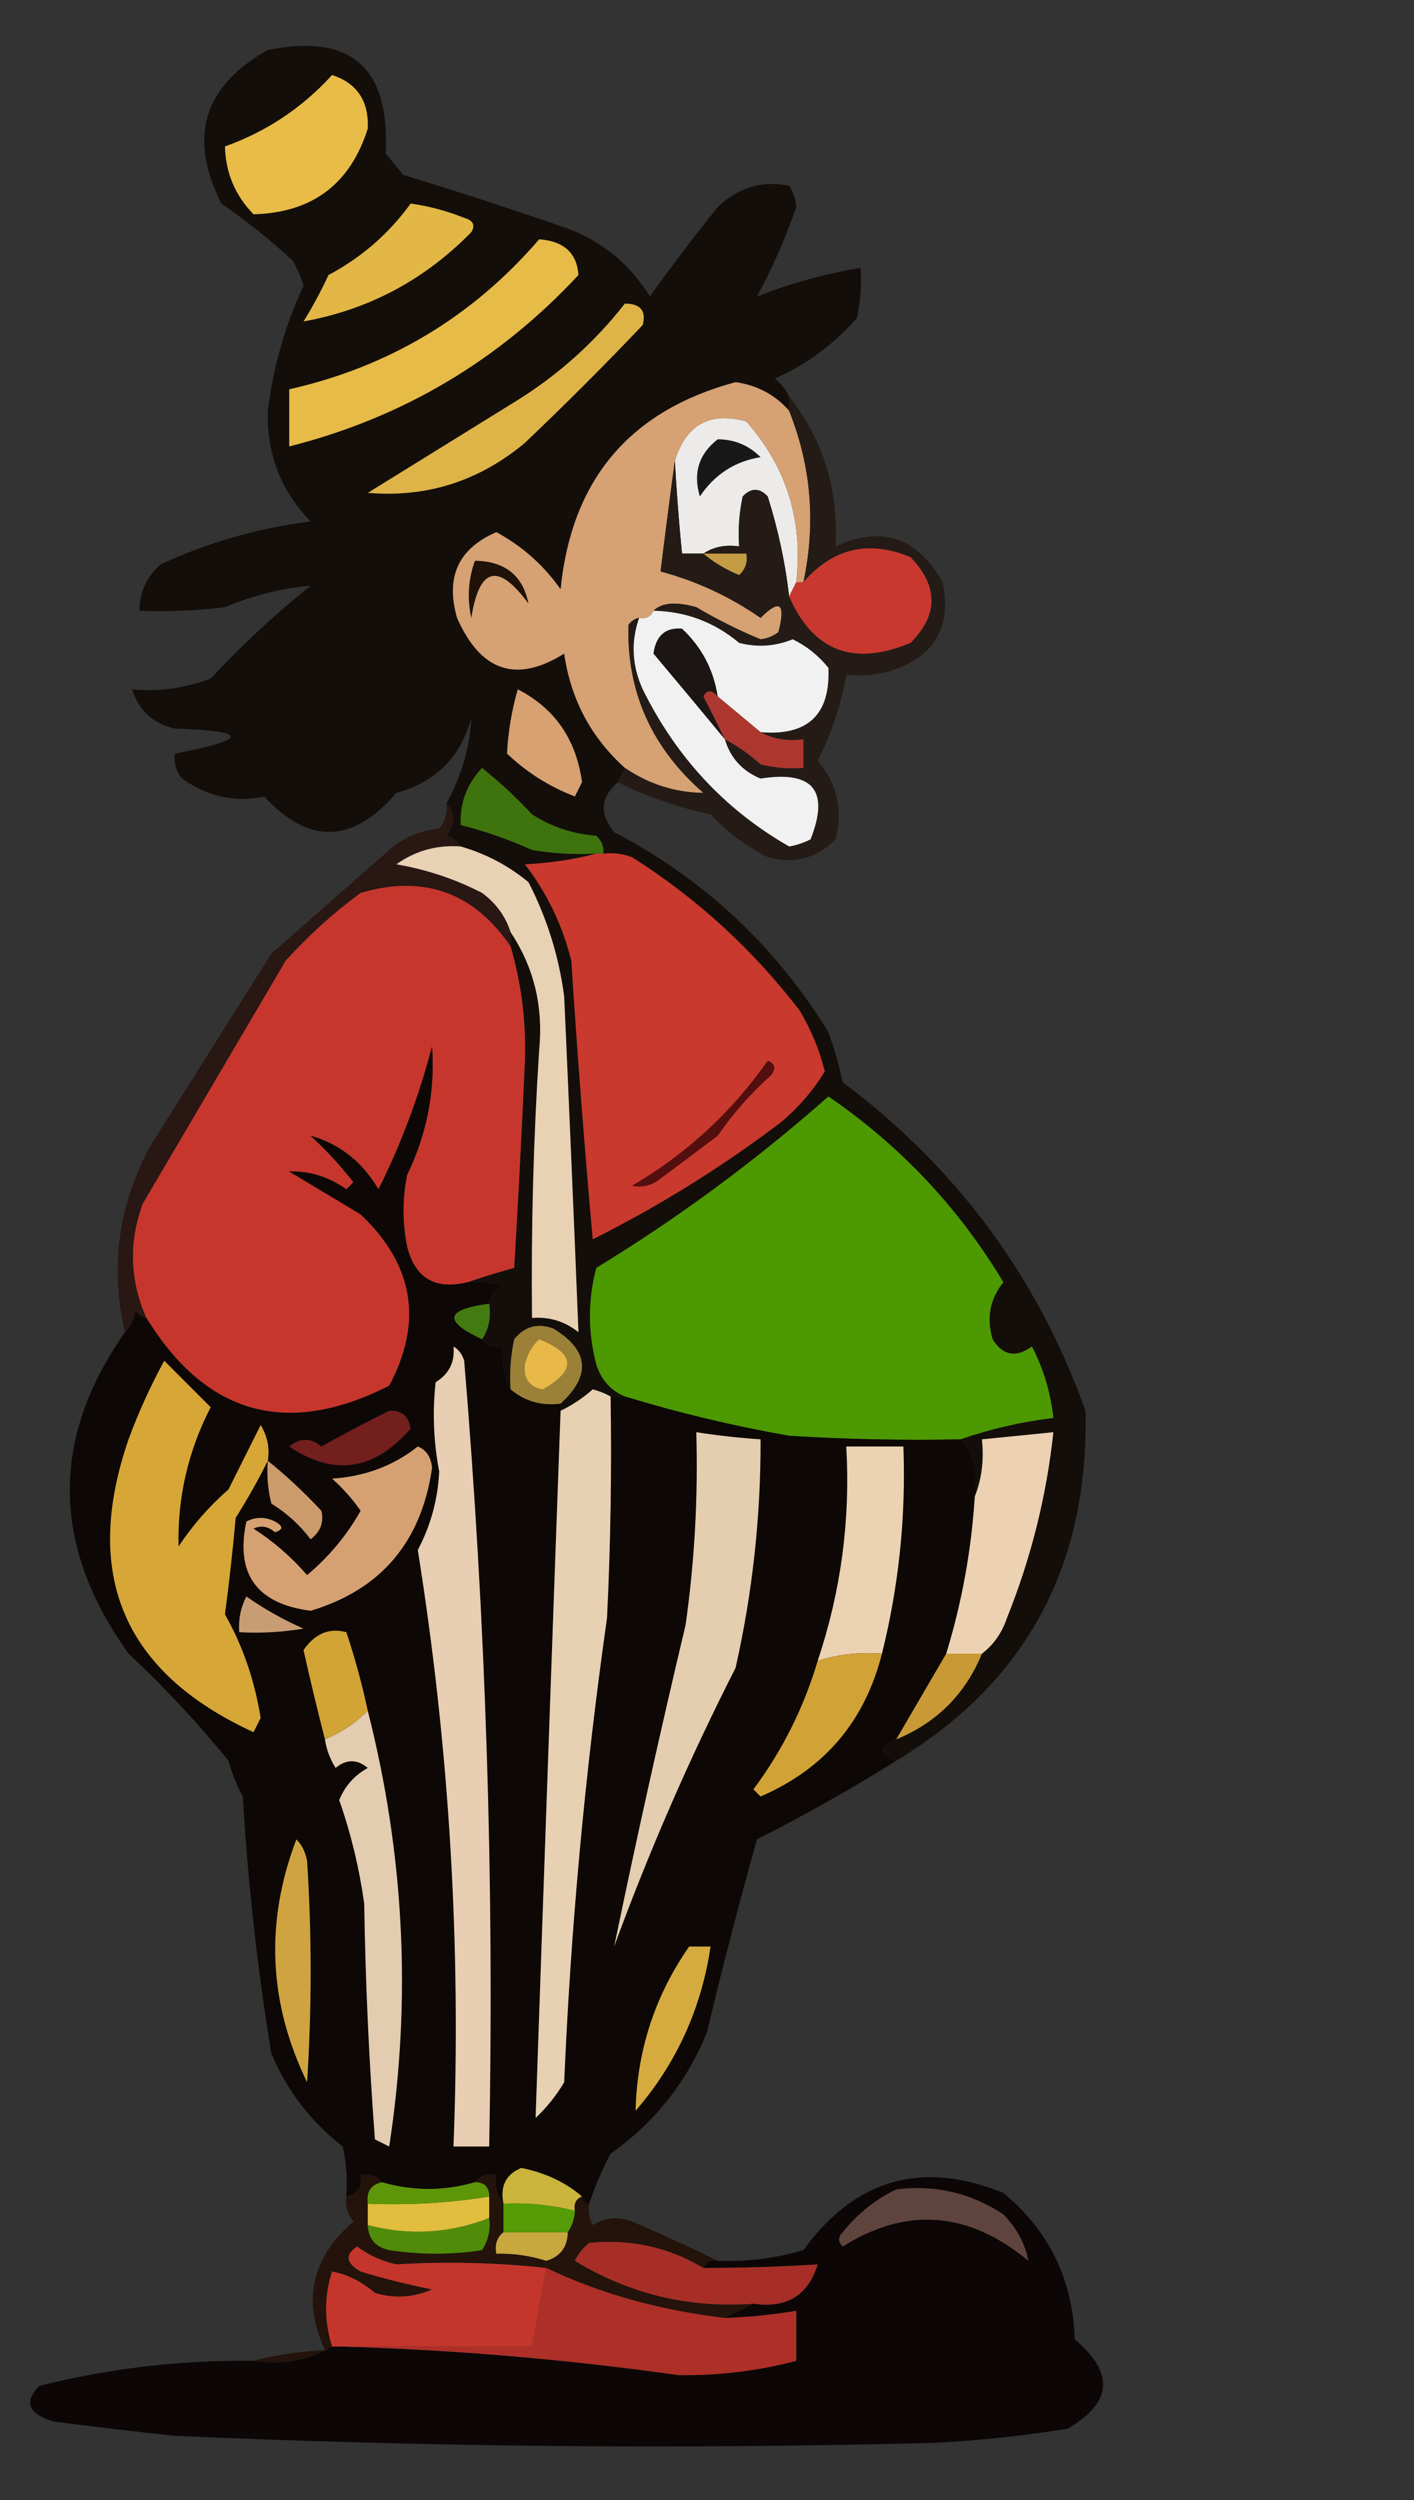 <?xml version="1.0" encoding="UTF-8"?>
<!DOCTYPE svg PUBLIC "-//W3C//DTD SVG 1.1//EN" "http://www.w3.org/Graphics/SVG/1.1/DTD/svg11.dtd">
<svg xmlns="http://www.w3.org/2000/svg" version="1.1" width="198px" height="350px" style="shape-rendering:geometricPrecision; text-rendering:geometricPrecision; image-rendering:optimizeQuality; fill-rule:evenodd; clip-rule:evenodd" xmlns:xlink="http://www.w3.org/1999/xlink">
<rect width="100%" height="100%" fill="#333333" stroke="none"/>
<g><path style="opacity:0.998" fill="#130e0a" d="M 110.5,55.5 C 110.5,56.167 110.5,56.833 110.5,57.5C 108.523,55.261 106.023,53.927 103,53.5C 88.188,57.483 80.022,67.15 78.5,82.5C 76.119,79.118 73.119,76.451 69.5,74.5C 64.193,76.785 62.36,80.785 64,86.5C 67.315,94.016 72.315,95.683 79,91.5C 79.926,97.906 82.76,103.239 87.5,107.5C 87.167,108.167 86.833,108.833 86.5,109.5C 84.079,111.623 83.912,113.956 86,116.5C 98.567,123.066 108.567,132.399 116,144.5C 116.822,146.788 117.489,149.122 118,151.5C 133.983,163.471 145.316,178.804 152,197.5C 152.5,219.185 143.666,235.518 125.5,246.5C 122.902,245.528 122.902,244.528 125.5,243.5C 131.167,241.167 135.167,237.167 137.5,231.5C 139.136,230.251 140.303,228.584 141,226.5C 144.377,218.11 146.543,209.443 147.5,200.5C 144.167,200.833 140.833,201.167 137.5,201.5C 137.806,204.385 137.473,207.052 136.5,209.5C 137.036,206.302 136.369,203.635 134.5,201.5C 138.615,200.057 142.948,199.057 147.5,198.5C 147.119,194.976 146.119,191.642 144.5,188.5C 142.261,190.12 140.427,189.787 139,187.5C 138.105,184.534 138.605,181.867 140.5,179.5C 134.222,169.055 126.056,160.389 116,153.5C 105.881,162.45 95.048,170.45 83.5,177.5C 82.317,181.99 82.317,186.49 83.5,191C 84.167,193.151 85.5,194.651 87.5,195.5C 86.833,195.5 86.167,195.5 85.5,195.5C 84.735,195.077 83.902,194.743 83,194.5C 81.614,195.729 80.114,196.729 78.5,197.5C 78.5,197.167 78.5,196.833 78.5,196.5C 82.807,192.541 82.474,189.041 77.5,186C 75.299,185.175 73.466,185.675 72,187.5C 71.503,189.81 71.337,192.143 71.5,194.5C 70.539,192.735 70.205,190.735 70.5,188.5C 69.209,188.737 68.209,188.404 67.5,187.5C 68.451,186.081 68.784,184.415 68.5,182.5C 68.577,181.25 69.244,180.417 70.5,180C 68.866,179.506 67.199,179.34 65.5,179.5C 67.556,178.784 69.723,178.117 72,177.5C 72.574,167.837 73.074,158.17 73.5,148.5C 73.678,143.022 73.012,137.688 71.5,132.5C 71.5,131.833 71.5,131.167 71.5,130.5C 74.767,135.404 76.1,140.904 75.5,147C 74.696,159.488 74.362,171.988 74.5,184.5C 76.936,184.317 79.103,184.984 81,186.5C 80.372,170.862 79.706,155.195 79,139.5C 78.259,133.868 76.593,128.535 74,123.5C 71.174,121.171 68.008,119.504 64.5,118.5C 64.082,117.778 63.416,117.278 62.5,117C 63.801,115.384 63.801,113.884 62.5,112.5C 64.617,108.662 65.784,104.662 66,100.5C 64.5,106 61,109.5 55.5,111C 49.393,118.12 43.227,118.286 37,111.5C 32.936,112.382 29.103,111.549 25.5,109C 24.663,107.989 24.33,106.822 24.5,105.5C 34.886,103.494 34.886,102.328 24.5,102C 21.427,101.303 19.427,99.469 18.5,96.5C 22.179,96.861 25.846,96.361 29.5,95C 33.866,90.299 38.532,85.966 43.5,82C 39.432,82.345 35.432,83.345 31.5,85C 27.514,85.499 23.514,85.665 19.5,85.5C 19.549,82.901 20.549,80.734 22.5,79C 29.176,75.914 36.176,73.914 43.5,73C 39.337,68.724 37.337,63.557 37.5,57.5C 38.253,51.408 39.92,45.574 42.5,40C 42.138,38.775 41.638,37.609 41,36.5C 37.849,33.593 34.516,30.926 31,28.5C 26.317,19.217 28.484,12.05 37.5,7C 49.143,4.636 54.643,9.469 54,21.5C 54.833,22.5 55.667,23.5 56.5,24.5C 64.204,26.843 71.87,29.343 79.5,32C 84.427,33.875 88.26,37.042 91,41.5C 94.045,37.243 97.212,33.077 100.5,29C 103.338,26.242 106.671,25.242 110.5,26C 111.081,26.893 111.415,27.893 111.5,29C 109.938,33.474 108.104,37.641 106,41.5C 110.687,39.66 115.52,38.327 120.5,37.5C 120.663,39.857 120.497,42.19 120,44.5C 116.79,48.187 112.956,51.021 108.5,53C 109.381,53.708 110.047,54.542 110.5,55.5 Z"/></g>
<g><path style="opacity:1" fill="#e8bc46" d="M 46.5,10.5 C 50.003,11.649 51.669,14.149 51.5,18C 49.042,25.786 43.709,29.786 35.5,30C 32.924,27.349 31.591,24.182 31.5,20.5C 37.323,18.421 42.323,15.087 46.5,10.5 Z"/></g>
<g><path style="opacity:1" fill="#e2b745" d="M 57.5,28.5 C 60.067,28.855 62.567,29.521 65,30.5C 66.257,30.85 66.591,31.517 66,32.5C 59.429,39.2 51.596,43.367 42.5,45C 43.794,42.913 44.961,40.746 46,38.5C 50.617,36.048 54.451,32.715 57.5,28.5 Z"/></g>
<g><path style="opacity:1" fill="#e6bb47" d="M 75.5,33.5 C 78.956,33.753 80.789,35.42 81,38.5C 69.861,50.486 56.361,58.486 40.5,62.5C 40.5,59.833 40.5,57.167 40.5,54.5C 54.509,51.332 66.176,44.332 75.5,33.5 Z"/></g>
<g><path style="opacity:1" fill="#deb348" d="M 87.5,42.5 C 89.686,42.511 90.519,43.511 90,45.5C 84.682,51.097 79.182,56.597 73.5,62C 67.09,67.359 59.757,69.693 51.5,69C 58.5,64.667 65.5,60.333 72.5,56C 78.292,52.375 83.292,47.875 87.5,42.5 Z"/></g>
<g><path style="opacity:1" fill="#edebea" d="M 111.5,81.5 C 111.167,82.167 110.833,82.833 110.5,83.5C 109.973,78.838 108.973,74.171 107.5,69.5C 106.349,68.269 105.183,68.269 104,69.5C 103.503,71.81 103.337,74.143 103.5,76.5C 101.585,76.216 99.919,76.549 98.5,77.5C 97.5,77.5 96.5,77.5 95.5,77.5C 95.073,73.176 94.74,68.842 94.5,64.5C 96.069,59.427 99.402,57.594 104.5,59C 110.147,65.409 112.48,72.909 111.5,81.5 Z"/></g>
<g><path style="opacity:1" fill="#d6a173" d="M 110.5,57.5 C 113.596,65.269 114.263,73.269 112.5,81.5C 112.167,81.5 111.833,81.5 111.5,81.5C 112.48,72.909 110.147,65.409 104.5,59C 99.402,57.594 96.069,59.427 94.5,64.5C 93.812,69.567 93.145,74.733 92.5,80C 97.547,81.357 102.214,83.524 106.5,86.5C 109.213,83.786 110.046,84.453 109,88.5C 108.275,89.058 107.442,89.392 106.5,89.5C 103.381,88.208 100.381,86.708 97.5,85C 94.676,84.199 92.676,84.365 91.5,85.5C 91.158,86.338 90.492,86.672 89.5,86.5C 88.883,86.611 88.383,86.944 88,87.5C 87.751,96.849 91.251,104.682 98.5,111C 94.529,110.955 90.862,109.788 87.5,107.5C 82.76,103.239 79.926,97.906 79,91.5C 72.315,95.683 67.315,94.016 64,86.5C 62.36,80.785 64.193,76.785 69.5,74.5C 73.119,76.451 76.119,79.118 78.5,82.5C 80.022,67.15 88.188,57.483 103,53.5C 106.023,53.927 108.523,55.261 110.5,57.5 Z"/></g>
<g><path style="opacity:1" fill="#181818" d="M 100.5,61.5 C 102.842,61.504 104.842,62.337 106.5,64C 102.909,64.579 100.076,66.412 98,69.5C 97.018,66.225 97.852,63.559 100.5,61.5 Z"/></g>
<g><path style="opacity:1" fill="#1e1209" d="M 66.5,78.5 C 70.723,78.572 73.223,80.572 74,84.5C 69.767,78.725 67.1,79.392 66,86.5C 65.398,83.779 65.565,81.113 66.5,78.5 Z"/></g>
<g><path style="opacity:0.996" fill="#251c17" d="M 110.5,55.5 C 115.263,61.512 117.429,68.512 117,76.5C 123.447,73.533 128.447,75.2 132,81.5C 133.312,87.872 130.812,92.038 124.5,94C 122.527,94.496 120.527,94.662 118.5,94.5C 117.79,98.615 116.457,102.614 114.5,106.5C 117.222,109.71 118.056,113.376 117,117.5C 114.347,120.194 111.18,121.027 107.5,120C 104.476,118.487 101.809,116.487 99.5,114C 94.953,113.057 90.62,111.557 86.5,109.5C 86.833,108.833 87.167,108.167 87.5,107.5C 90.862,109.788 94.529,110.955 98.5,111C 91.251,104.682 87.751,96.849 88,87.5C 88.383,86.944 88.883,86.611 89.5,86.5C 88.327,89.847 88.493,93.18 90,96.5C 94.704,106.03 101.537,113.363 110.5,118.5C 111.554,118.32 112.554,117.987 113.5,117.5C 116.187,110.681 113.854,107.847 106.5,109C 103.944,107.945 102.277,106.112 101.5,103.5C 103.269,104.421 104.935,105.588 106.5,107C 108.473,107.495 110.473,107.662 112.5,107.5C 112.5,106.167 112.5,104.833 112.5,103.5C 110.265,103.795 108.265,103.461 106.5,102.5C 113.12,103.046 116.286,100.046 116,93.5C 114.611,91.773 112.944,90.439 111,89.5C 108.547,90.493 106.047,90.659 103.5,90C 100.013,87.088 96.013,85.588 91.5,85.5C 92.676,84.365 94.676,84.199 97.5,85C 100.381,86.708 103.381,88.208 106.5,89.5C 107.442,89.392 108.275,89.058 109,88.5C 110.046,84.453 109.213,83.786 106.5,86.5C 102.214,83.524 97.547,81.357 92.5,80C 93.145,74.733 93.812,69.567 94.5,64.5C 94.74,68.842 95.073,73.176 95.5,77.5C 96.5,77.5 97.5,77.5 98.5,77.5C 99.919,76.549 101.585,76.216 103.5,76.5C 103.337,74.143 103.503,71.81 104,69.5C 105.183,68.269 106.349,68.269 107.5,69.5C 108.973,74.171 109.973,78.838 110.5,83.5C 113.851,91.161 119.517,93.328 127.5,90C 131.41,86.075 131.41,82.075 127.5,78C 121.653,75.561 116.653,76.727 112.5,81.5C 114.263,73.269 113.596,65.269 110.5,57.5C 110.5,56.833 110.5,56.167 110.5,55.5 Z"/></g>
<g><path style="opacity:1" fill="#1b1514" d="M 100.5,97.5 C 99.636,96.537 98.97,96.537 98.5,97.5C 99.559,99.534 100.559,101.534 101.5,103.5C 98.153,99.449 94.82,95.449 91.5,91.5C 91.841,88.982 93.174,87.815 95.5,88C 98.265,90.596 99.932,93.763 100.5,97.5 Z"/></g>
<g><path style="opacity:1" fill="#c8382e" d="M 110.5,83.5 C 110.833,82.833 111.167,82.167 111.5,81.5C 111.833,81.5 112.167,81.5 112.5,81.5C 116.653,76.727 121.653,75.561 127.5,78C 131.41,82.075 131.41,86.075 127.5,90C 119.517,93.328 113.851,91.161 110.5,83.5 Z"/></g>
<g><path style="opacity:1" fill="#c39c44" d="M 98.5,77.5 C 100.5,77.5 102.5,77.5 104.5,77.5C 104.719,78.675 104.386,79.675 103.5,80.5C 101.604,79.725 99.937,78.725 98.5,77.5 Z"/></g>
<g><path style="opacity:1" fill="#f1f1f1" d="M 91.5,85.5 C 96.013,85.588 100.013,87.088 103.5,90C 106.047,90.659 108.547,90.493 111,89.5C 112.944,90.439 114.611,91.773 116,93.5C 116.286,100.046 113.12,103.046 106.5,102.5C 104.525,100.863 102.525,99.196 100.5,97.5C 99.932,93.763 98.265,90.596 95.5,88C 93.174,87.815 91.841,88.982 91.5,91.5C 94.82,95.449 98.153,99.449 101.5,103.5C 102.277,106.112 103.944,107.945 106.5,109C 113.854,107.847 116.187,110.681 113.5,117.5C 112.554,117.987 111.554,118.32 110.5,118.5C 101.537,113.363 94.704,106.03 90,96.5C 88.493,93.18 88.327,89.847 89.5,86.5C 90.492,86.672 91.158,86.338 91.5,85.5 Z"/></g>
<g><path style="opacity:1" fill="#d7a172" d="M 72.5,96.5 C 77.683,99.162 80.683,103.495 81.5,109.5C 81.167,110.167 80.833,110.833 80.5,111.5C 76.911,110.125 73.745,108.125 71,105.5C 71.145,102.486 71.645,99.486 72.5,96.5 Z"/></g>
<g><path style="opacity:1" fill="#ad372f" d="M 100.5,97.5 C 102.525,99.196 104.525,100.863 106.5,102.5C 108.265,103.461 110.265,103.795 112.5,103.5C 112.5,104.833 112.5,106.167 112.5,107.5C 110.473,107.662 108.473,107.495 106.5,107C 104.935,105.588 103.269,104.421 101.5,103.5C 100.559,101.534 99.559,99.534 98.5,97.5C 98.97,96.537 99.636,96.537 100.5,97.5 Z"/></g>
<g><path style="opacity:1" fill="#3e730d" d="M 84.5,119.5 C 84.167,119.5 83.833,119.5 83.5,119.5C 80.482,119.665 77.482,119.498 74.5,119C 71.244,117.526 67.911,116.36 64.5,115.5C 64.377,112.412 65.377,109.745 67.5,107.5C 69.984,109.483 72.317,111.65 74.5,114C 77.21,115.747 80.21,116.747 83.5,117C 84.252,117.671 84.586,118.504 84.5,119.5 Z"/></g>
<g><path style="opacity:1" fill="#281713" d="M 62.5,112.5 C 63.801,113.884 63.801,115.384 62.5,117C 63.416,117.278 64.082,117.778 64.5,118.5C 61.171,118.264 58.171,119.097 55.5,121C 59.716,121.72 63.716,123.053 67.5,125C 69.464,126.451 70.797,128.284 71.5,130.5C 71.5,131.167 71.5,131.833 71.5,132.5C 66.329,124.916 59.329,122.416 50.5,125C 46.701,127.797 43.201,130.964 40,134.5C 33.333,145.833 26.667,157.167 20,168.5C 18.009,173.901 18.175,179.234 20.5,184.5C 19.883,184.389 19.383,184.056 19,183.5C 18.768,184.737 18.268,185.737 17.5,186.5C 15.393,177.382 16.56,168.715 21,160.5C 26.667,151.5 32.333,142.5 38,133.5C 43.551,128.609 49.051,123.776 54.5,119C 56.49,117.249 58.823,116.249 61.5,116C 62.337,114.989 62.67,113.822 62.5,112.5 Z"/></g>
<g><path style="opacity:1" fill="#c9392e" d="M 83.5,119.5 C 83.833,119.5 84.167,119.5 84.5,119.5C 85.873,119.343 87.207,119.51 88.5,120C 97.584,125.748 105.417,132.915 112,141.5C 113.588,144.174 114.755,147.008 115.5,150C 113.916,152.592 111.916,154.926 109.5,157C 101.177,163.323 92.344,168.823 83,173.5C 81.844,160.625 80.844,147.625 80,134.5C 78.763,129.527 76.596,125.027 73.5,121C 77.025,120.821 80.359,120.321 83.5,119.5 Z"/></g>
<g><path style="opacity:1" fill="#c7362c" d="M 71.5,132.5 C 73.012,137.688 73.678,143.022 73.5,148.5C 73.074,158.17 72.574,167.837 72,177.5C 69.723,178.117 67.556,178.784 65.5,179.5C 60.943,180.62 58.109,178.953 57,174.5C 56.333,171.167 56.333,167.833 57,164.5C 59.774,158.75 60.941,152.75 60.5,146.5C 58.681,153.46 56.181,160.127 53,166.5C 50.706,162.636 47.539,160.136 43.5,159C 45.684,161.016 47.684,163.183 49.5,165.5C 49.167,165.833 48.833,166.167 48.5,166.5C 46.028,164.749 43.361,163.915 40.5,164C 43.833,166 47.167,168 50.5,170C 57.947,177.045 59.28,185.045 54.5,194C 40.187,201.254 28.854,198.088 20.5,184.5C 18.175,179.234 18.009,173.901 20,168.5C 26.667,157.167 33.333,145.833 40,134.5C 43.201,130.964 46.701,127.797 50.5,125C 59.329,122.416 66.329,124.916 71.5,132.5 Z"/></g>
<g><path style="opacity:1" fill="#e9d1b4" d="M 64.5,118.5 C 68.008,119.504 71.174,121.171 74,123.5C 76.593,128.535 78.259,133.868 79,139.5C 79.706,155.195 80.372,170.862 81,186.5C 79.103,184.984 76.936,184.317 74.5,184.5C 74.362,171.988 74.696,159.488 75.5,147C 76.1,140.904 74.767,135.404 71.5,130.5C 70.797,128.284 69.464,126.451 67.5,125C 63.716,123.053 59.716,121.72 55.5,121C 58.171,119.097 61.171,118.264 64.5,118.5 Z"/></g>
<g><path style="opacity:1" fill="#4c9902" d="M 134.5,201.5 C 126.493,201.666 118.493,201.5 110.5,201C 102.7,199.633 95.033,197.8 87.5,195.5C 85.5,194.651 84.167,193.151 83.5,191C 82.317,186.49 82.317,181.99 83.5,177.5C 95.048,170.45 105.881,162.45 116,153.5C 126.056,160.389 134.222,169.055 140.5,179.5C 138.605,181.867 138.105,184.534 139,187.5C 140.427,189.787 142.261,190.12 144.5,188.5C 146.119,191.642 147.119,194.976 147.5,198.5C 142.948,199.057 138.615,200.057 134.5,201.5 Z"/></g>
<g><path style="opacity:1" fill="#530e0e" d="M 107.5,148.5 C 108.525,148.897 108.692,149.563 108,150.5C 105.147,153.052 102.647,155.885 100.5,159C 97.833,161 95.167,163 92.5,165C 91.241,165.982 89.908,166.315 88.5,166C 96.129,161.528 102.463,155.695 107.5,148.5 Z"/></g>
<g><path style="opacity:1" fill="#437a11" d="M 68.5,182.5 C 68.784,184.415 68.451,186.081 67.5,187.5C 62.003,184.963 62.337,183.297 68.5,182.5 Z"/></g>
<g><path style="opacity:1" fill="#0d0806" d="M 65.5,179.5 C 67.199,179.34 68.866,179.506 70.5,180C 69.244,180.417 68.577,181.25 68.5,182.5C 62.337,183.297 62.003,184.963 67.5,187.5C 68.209,188.404 69.209,188.737 70.5,188.5C 70.205,190.735 70.539,192.735 71.5,194.5C 73.479,196.168 75.812,196.834 78.5,196.5C 78.5,196.833 78.5,197.167 78.5,197.5C 77.305,230.352 76.138,263.352 75,296.5C 76.574,295.016 77.907,293.349 79,291.5C 79.927,269.746 81.927,248.079 85,226.5C 85.5,216.172 85.666,205.839 85.5,195.5C 86.167,195.5 86.833,195.5 87.5,195.5C 95.033,197.8 102.7,199.633 110.5,201C 118.493,201.5 126.493,201.666 134.5,201.5C 136.369,203.635 137.036,206.302 136.5,209.5C 136.028,217.001 134.695,224.334 132.5,231.5C 130.182,235.465 127.848,239.465 125.5,243.5C 122.902,244.528 122.902,245.528 125.5,246.5C 119.191,250.443 112.691,254.109 106,257.5C 103.484,266.42 101.151,275.42 99,284.5C 96.12,291.537 91.62,297.203 85.5,301.5C 84.298,303.78 83.298,306.114 82.5,308.5C 81.833,308.5 81.5,308.167 81.5,307.5C 79.19,305.509 76.356,304.176 73,303.5C 70.843,304.385 70.01,306.052 70.5,308.5C 69.566,307.432 69.232,306.099 69.5,304.5C 68.209,304.263 67.209,304.596 66.5,305.5C 62.152,306.754 57.818,306.754 53.5,305.5C 52.791,304.596 51.791,304.263 50.5,304.5C 50.715,306.179 50.048,307.179 48.5,307.5C 48.663,305.143 48.497,302.81 48,300.5C 43.549,297.046 40.216,292.713 38,287.5C 36.043,275.582 34.71,263.582 34,251.5C 33.138,249.913 32.471,248.246 32,246.5C 27.7,241.199 23.034,236.199 18,231.5C 7.201,216.422 7.034,201.422 17.5,186.5C 18.268,185.737 18.768,184.737 19,183.5C 19.383,184.056 19.883,184.389 20.5,184.5C 28.854,198.088 40.187,201.254 54.5,194C 59.28,185.045 57.947,177.045 50.5,170C 47.167,168 43.833,166 40.5,164C 43.361,163.915 46.028,164.749 48.5,166.5C 48.833,166.167 49.167,165.833 49.5,165.5C 47.684,163.183 45.684,161.016 43.5,159C 47.539,160.136 50.706,162.636 53,166.5C 56.181,160.127 58.681,153.46 60.5,146.5C 60.941,152.75 59.774,158.75 57,164.5C 56.333,167.833 56.333,171.167 57,174.5C 58.109,178.953 60.943,180.62 65.5,179.5 Z"/></g>
<g><path style="opacity:1" fill="#9b8037" d="M 78.5,196.5 C 75.812,196.834 73.479,196.168 71.5,194.5C 71.337,192.143 71.503,189.81 72,187.5C 73.466,185.675 75.299,185.175 77.5,186C 82.474,189.041 82.807,192.541 78.5,196.5 Z"/></g>
<g><path style="opacity:1" fill="#e8b948" d="M 75.5,187.5 C 80.553,189.492 80.72,191.825 76,194.5C 74.115,194.138 73.281,192.971 73.5,191C 73.862,189.566 74.528,188.399 75.5,187.5 Z"/></g>
<g><path style="opacity:1" fill="#721f1d" d="M 54.5,197.5 C 56.252,197.418 57.252,198.251 57.5,200C 52.411,205.885 46.745,206.718 40.5,202.5C 42.006,201.253 43.506,201.253 45,202.5C 48.174,200.729 51.34,199.063 54.5,197.5 Z"/></g>
<g><path style="opacity:1" fill="#ecd2b3" d="M 137.5,231.5 C 135.833,231.5 134.167,231.5 132.5,231.5C 134.695,224.334 136.028,217.001 136.5,209.5C 137.473,207.052 137.806,204.385 137.5,201.5C 140.833,201.167 144.167,200.833 147.5,200.5C 146.543,209.443 144.377,218.11 141,226.5C 140.303,228.584 139.136,230.251 137.5,231.5 Z"/></g>
<g><path style="opacity:1" fill="#cc9b6c" d="M 37.5,204.5 C 40.058,206.55 42.558,208.883 45,211.5C 45.388,213.076 44.888,214.409 43.5,215.5C 41.992,213.493 40.158,211.826 38,210.5C 37.505,208.527 37.338,206.527 37.5,204.5 Z"/></g>
<g><path style="opacity:1" fill="#e8d0b3" d="M 85.5,195.5 C 85.666,205.839 85.5,216.172 85,226.5C 81.927,248.079 79.927,269.746 79,291.5C 77.907,293.349 76.574,295.016 75,296.5C 76.138,263.352 77.305,230.352 78.5,197.5C 80.114,196.729 81.614,195.729 83,194.5C 83.902,194.743 84.735,195.077 85.5,195.5 Z"/></g>
<g><path style="opacity:1" fill="#ead2b3" d="M 123.5,231.5 C 120.391,231.264 117.391,231.597 114.5,232.5C 117.76,222.781 119.094,212.781 118.5,202.5C 121.167,202.5 123.833,202.5 126.5,202.5C 126.868,212.324 125.868,221.991 123.5,231.5 Z"/></g>
<g><path style="opacity:1" fill="#d6a172" d="M 58.5,202.5 C 59.694,202.97 60.36,203.97 60.5,205.5C 59.005,215.881 53.338,222.547 43.5,225.5C 35.933,224.514 32.933,220.347 34.5,213C 35.833,212.333 37.167,212.333 38.5,213C 39.696,213.654 39.696,214.154 38.5,214.5C 37.549,213.674 36.549,213.508 35.5,214C 38.295,215.793 40.795,217.96 43,220.5C 46.065,217.938 48.565,214.938 50.5,211.5C 49.352,209.851 48.019,208.351 46.5,207C 51.097,206.7 55.097,205.2 58.5,202.5 Z"/></g>
<g><path style="opacity:1" fill="#c99d73" d="M 34.5,223.5 C 36.977,225.241 39.644,226.741 42.5,228C 39.518,228.498 36.518,228.665 33.5,228.5C 33.366,226.708 33.699,225.042 34.5,223.5 Z"/></g>
<g><path style="opacity:1" fill="#e5cdb0" d="M 97.5,200.5 C 100.482,200.963 103.482,201.296 106.5,201.5C 106.541,212.301 105.374,222.967 103,233.5C 96.564,246.135 90.897,259.135 86,272.5C 89.093,257.529 92.426,242.529 96,227.5C 97.264,218.546 97.764,209.546 97.5,200.5 Z"/></g>
<g><path style="opacity:1" fill="#d6a736" d="M 37.5,204.5 C 36.173,207.17 34.673,209.836 33,212.5C 32.599,217.011 32.099,221.511 31.5,226C 33.986,230.392 35.653,235.226 36.5,240.5C 36.167,241.167 35.833,241.833 35.5,242.5C 17.305,234.131 11.471,220.464 18,201.5C 19.393,197.714 21.059,194.048 23,190.5C 25.167,192.667 27.333,194.833 29.5,197C 26.338,203.147 24.838,209.647 25,216.5C 26.961,213.537 29.294,210.871 32,208.5C 33.504,205.491 35.004,202.491 36.5,199.5C 37.452,201.045 37.785,202.712 37.5,204.5 Z"/></g>
<g><path style="opacity:1" fill="#c89935" d="M 132.5,231.5 C 134.167,231.5 135.833,231.5 137.5,231.5C 135.167,237.167 131.167,241.167 125.5,243.5C 127.848,239.465 130.182,235.465 132.5,231.5 Z"/></g>
<g><path style="opacity:1" fill="#d2a335" d="M 51.5,239.5 C 49.754,241.252 47.754,242.585 45.5,243.5C 44.439,239.364 43.439,235.198 42.5,231C 44.11,228.679 46.11,227.846 48.5,228.5C 49.708,232.122 50.708,235.789 51.5,239.5 Z"/></g>
<g><path style="opacity:1" fill="#d1a235" d="M 123.5,231.5 C 121.099,240.982 115.433,247.649 106.5,251.5C 106.167,251.167 105.833,250.833 105.5,250.5C 109.568,245.031 112.568,239.031 114.5,232.5C 117.391,231.597 120.391,231.264 123.5,231.5 Z"/></g>
<g><path style="opacity:1" fill="#e8ceb2" d="M 63.5,188.5 C 64.222,188.918 64.722,189.584 65,190.5C 68.055,227.102 69.221,263.769 68.5,300.5C 66.833,300.5 65.167,300.5 63.5,300.5C 64.593,272.481 62.926,244.647 58.5,217C 60.316,213.553 61.316,209.886 61.5,206C 60.708,201.843 60.542,197.677 61,193.5C 62.883,192.347 63.716,190.681 63.5,188.5 Z"/></g>
<g><path style="opacity:1" fill="#e3ccb0" d="M 51.5,239.5 C 56.645,259.715 57.645,280.048 54.5,300.5C 53.833,300.167 53.167,299.833 52.5,299.5C 51.668,288.515 51.168,277.515 51,266.5C 50.312,261.53 49.145,256.696 47.5,252C 48.292,250.04 49.625,248.54 51.5,247.5C 49.994,246.253 48.494,246.253 47,247.5C 46.209,246.255 45.709,244.922 45.5,243.5C 47.754,242.585 49.754,241.252 51.5,239.5 Z"/></g>
<g><path style="opacity:1" fill="#cfa440" d="M 41.5,257.5 C 42.268,258.263 42.768,259.263 43,260.5C 43.667,270.833 43.667,281.167 43,291.5C 37.597,280.386 37.097,269.053 41.5,257.5 Z"/></g>
<g><path style="opacity:1" fill="#d5ab40" d="M 96.5,272.5 C 97.5,272.5 98.5,272.5 99.5,272.5C 98.209,281.22 94.709,288.887 89,295.5C 89.198,287.073 91.698,279.406 96.5,272.5 Z"/></g>
<g><path style="opacity:1" fill="#cbb43b" d="M 81.5,307.5 C 80.662,307.842 80.328,308.508 80.5,309.5C 77.236,308.676 73.902,308.342 70.5,308.5C 70.01,306.052 70.843,304.385 73,303.5C 76.356,304.176 79.19,305.509 81.5,307.5 Z"/></g>
<g><path style="opacity:0.999" fill="#0c0706" d="M 35.5,330.5 C 39.649,331.08 43.316,330.414 46.5,328.5C 46.833,328.5 47.167,328.5 47.5,328.5C 63.279,328.93 79.112,330.263 95,332.5C 100.61,332.583 106.11,331.917 111.5,330.5C 111.5,328.167 111.5,325.833 111.5,323.5C 108.193,324.051 104.86,324.384 101.5,324.5C 102.833,323.833 104.167,323.167 105.5,322.5C 110.155,323.18 113.155,321.347 114.5,317C 109.227,317.339 103.893,317.506 98.5,317.5C 98.842,316.662 99.508,316.328 100.5,316.5C 104.582,316.656 108.582,316.156 112.5,315C 119.747,305.029 129.08,302.362 140.5,307C 146.898,312.297 150.231,319.13 150.5,327.5C 156.098,332.189 155.764,336.356 149.5,340C 143.207,341.023 136.874,341.689 130.5,342C 95.149,342.898 59.816,342.565 24.5,341C 18.825,340.406 13.158,339.74 7.5,339C 3.959,337.929 3.292,336.263 5.5,334C 15.313,331.546 25.313,330.38 35.5,330.5 Z"/></g>
<g><path style="opacity:1" fill="#5f443e" d="M 125.5,306.5 C 130.947,305.826 135.947,306.992 140.5,310C 142.388,311.95 143.554,314.117 144,316.5C 135.619,309.554 126.952,308.887 118,314.5C 117.333,313.833 117.333,313.167 118,312.5C 120.114,309.879 122.614,307.879 125.5,306.5 Z"/></g>
<g><path style="opacity:1" fill="#23130a" d="M 53.5,305.5 C 51.952,305.821 51.285,306.821 51.5,308.5C 51.5,309.5 51.5,310.5 51.5,311.5C 51.574,313.411 52.574,314.578 54.5,315C 58.833,315.667 63.167,315.667 67.5,315C 68.38,313.644 68.713,312.144 68.5,310.5C 68.5,309.5 68.5,308.5 68.5,307.5C 68.5,306.167 67.833,305.5 66.5,305.5C 67.209,304.596 68.209,304.263 69.5,304.5C 69.232,306.099 69.566,307.432 70.5,308.5C 70.5,309.833 70.5,311.167 70.5,312.5C 69.596,313.209 69.263,314.209 69.5,315.5C 71.885,315.443 74.218,315.777 76.5,316.5C 78.468,315.9 79.468,314.567 79.5,312.5C 80.11,311.609 80.443,310.609 80.5,309.5C 80.328,308.508 80.662,307.842 81.5,307.5C 81.5,308.167 81.833,308.5 82.5,308.5C 82.35,309.552 82.517,310.552 83,311.5C 84.726,310.424 86.559,310.257 88.5,311C 92.61,312.751 96.61,314.585 100.5,316.5C 99.508,316.328 98.842,316.662 98.5,317.5C 93.545,314.57 88.212,313.403 82.5,314C 81.643,314.689 80.977,315.522 80.5,316.5C 88.175,321.166 96.508,323.166 105.5,322.5C 104.167,323.167 102.833,323.833 101.5,324.5C 92.311,323.414 83.978,321.08 76.5,317.5C 69.522,316.746 62.522,316.579 55.5,317C 53.464,316.546 51.63,315.713 50,314.5C 48.274,315.648 48.441,316.815 50.5,318C 53.77,318.995 57.103,319.828 60.5,320.5C 57.894,321.652 55.227,321.818 52.5,321C 50.631,319.398 48.631,318.398 46.5,318C 45.39,321.449 45.39,324.949 46.5,328.5C 43.316,330.414 39.649,331.08 35.5,330.5C 38.641,329.679 41.975,329.179 45.5,329C 42.3,322.045 43.633,316.045 49.5,311C 48.663,309.989 48.33,308.822 48.5,307.5C 50.048,307.179 50.715,306.179 50.5,304.5C 51.791,304.263 52.791,304.596 53.5,305.5 Z"/></g>
<g><path style="opacity:1" fill="#c8a73f" d="M 70.5,312.5 C 73.5,312.5 76.5,312.5 79.5,312.5C 79.468,314.567 78.468,315.9 76.5,316.5C 74.218,315.777 71.885,315.443 69.5,315.5C 69.263,314.209 69.596,313.209 70.5,312.5 Z"/></g>
<g><path style="opacity:1" fill="#518b0a" d="M 68.5,310.5 C 68.713,312.144 68.38,313.644 67.5,315C 63.167,315.667 58.833,315.667 54.5,315C 52.574,314.578 51.574,313.411 51.5,311.5C 57.3,313.002 62.966,312.669 68.5,310.5 Z"/></g>
<g><path style="opacity:1" fill="#559c07" d="M 70.5,308.5 C 73.902,308.342 77.236,308.676 80.5,309.5C 80.443,310.609 80.11,311.609 79.5,312.5C 76.5,312.5 73.5,312.5 70.5,312.5C 70.5,311.167 70.5,309.833 70.5,308.5 Z"/></g>
<g><path style="opacity:1" fill="#e2be3e" d="M 68.5,307.5 C 68.5,308.5 68.5,309.5 68.5,310.5C 62.966,312.669 57.3,313.002 51.5,311.5C 51.5,310.5 51.5,309.5 51.5,308.5C 57.227,308.74 62.894,308.407 68.5,307.5 Z"/></g>
<g><path style="opacity:1" fill="#5e9609" d="M 53.5,305.5 C 57.818,306.754 62.152,306.754 66.5,305.5C 67.833,305.5 68.5,306.167 68.5,307.5C 62.894,308.407 57.227,308.74 51.5,308.5C 51.285,306.821 51.952,305.821 53.5,305.5 Z"/></g>
<g><path style="opacity:1" fill="#a72e26" d="M 98.5,317.5 C 103.893,317.506 109.227,317.339 114.5,317C 113.155,321.347 110.155,323.18 105.5,322.5C 96.508,323.166 88.175,321.166 80.5,316.5C 80.977,315.522 81.643,314.689 82.5,314C 88.212,313.403 93.545,314.57 98.5,317.5 Z"/></g>
<g><path style="opacity:1" fill="#c4362c" d="M 76.5,317.5 C 75.833,321.167 75.167,324.833 74.5,328.5C 65.5,328.5 56.5,328.5 47.5,328.5C 47.167,328.5 46.833,328.5 46.5,328.5C 45.39,324.949 45.39,321.449 46.5,318C 48.631,318.398 50.631,319.398 52.5,321C 55.227,321.818 57.894,321.652 60.5,320.5C 57.103,319.828 53.77,318.995 50.5,318C 48.441,316.815 48.274,315.648 50,314.5C 51.63,315.713 53.464,316.546 55.5,317C 62.522,316.579 69.522,316.746 76.5,317.5 Z"/></g>
<g><path style="opacity:1" fill="#ad2f28" d="M 76.5,317.5 C 83.978,321.08 92.311,323.414 101.5,324.5C 104.86,324.384 108.193,324.051 111.5,323.5C 111.5,325.833 111.5,328.167 111.5,330.5C 106.11,331.917 100.61,332.583 95,332.5C 79.112,330.263 63.279,328.93 47.5,328.5C 56.5,328.5 65.5,328.5 74.5,328.5C 75.167,324.833 75.833,321.167 76.5,317.5 Z"/></g>
</svg>
